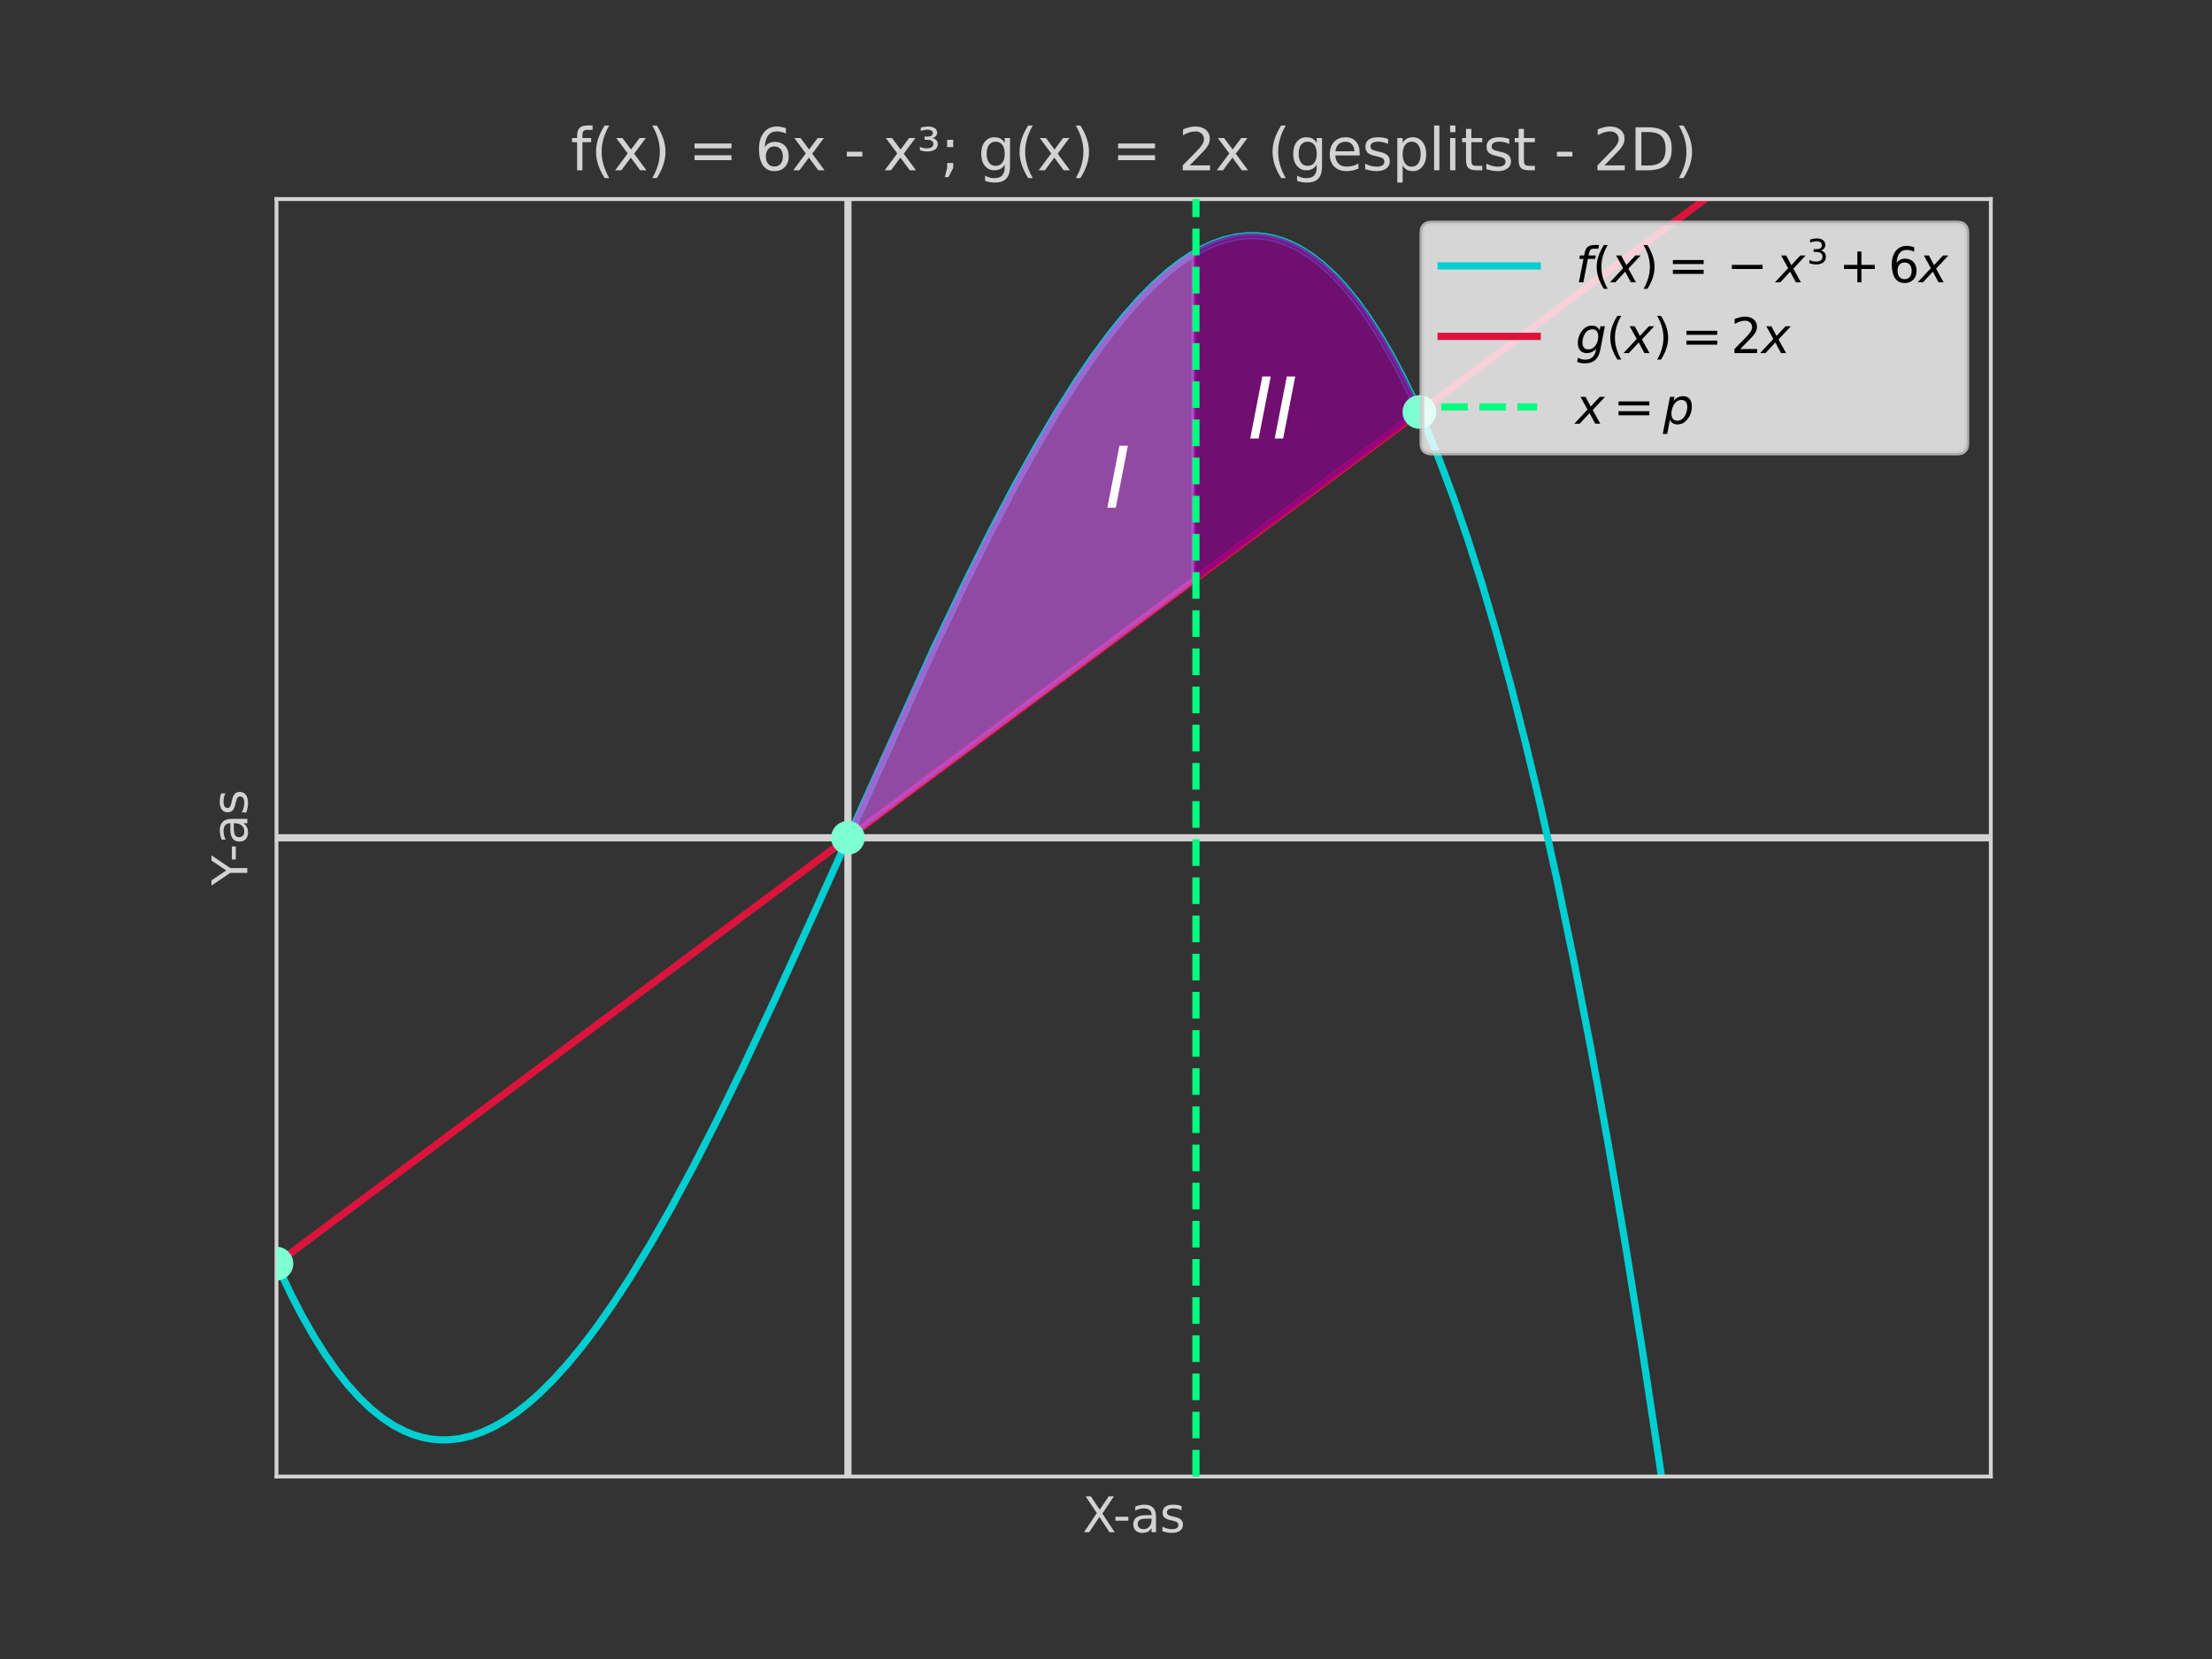 <?xml version="1.0" encoding="utf-8" standalone="no"?>
<!DOCTYPE svg PUBLIC "-//W3C//DTD SVG 1.1//EN"
  "http://www.w3.org/Graphics/SVG/1.1/DTD/svg11.dtd">
<svg xmlns:xlink="http://www.w3.org/1999/xlink" width="460.8pt" height="345.6pt" viewBox="0 0 460.8 345.6" xmlns="http://www.w3.org/2000/svg" version="1.1">
 <rect x="0" y="0" width="460.8" height="345.6" fill="#333333" stroke="none"/>
 <defs>
  <style type="text/css">*{stroke-linejoin: round; stroke-linecap: butt}</style>
 </defs>
 <g id="figure_1">
  <g id="patch_1">
   <path d="M 0 345.6 
L 460.8 345.6 
L 460.8 0 
L 0 0 
L 0 345.6 
z
" style="fill: none"/>
  </g>
  <g id="axes_1">
   <g id="patch_2">
    <path d="M 57.6 307.584 
L 414.72 307.584 
L 414.72 41.472 
L 57.6 41.472 
L 57.6 307.584 
z
" style="fill: none"/>
   </g>
   <g id="LineCollection_1">
    <path d="M 57.6 174.528 
L 414.72 174.528 
" clip-path="url(#p63c32fa345)" style="fill: none; stroke: #d3d3d3; stroke-width: 1.5"/>
   </g>
   <g id="LineCollection_2">
    <path d="M 176.64 307.584 
L 176.64 41.472 
" clip-path="url(#p63c32fa345)" style="fill: none; stroke: #d3d3d3; stroke-width: 1.5"/>
   </g>
   <g id="matplotlib.axis_1">
    <g id="text_1">
     <!-- X-as -->
     <g style="fill: #d3d3d3" transform="translate(225.512 319.182) scale(0.1 -0.1)">
      <defs>
       <path id="DejaVuSans-58" d="M 403 4666 
L 1081 4666 
L 2241 2931 
L 3406 4666 
L 4084 4666 
L 2584 2425 
L 4184 0 
L 3506 0 
L 2194 1984 
L 872 0 
L 191 0 
L 1856 2491 
L 403 4666 
z
" transform="scale(0.016)"/>
       <path id="DejaVuSans-2d" d="M 313 2009 
L 1997 2009 
L 1997 1497 
L 313 1497 
L 313 2009 
z
" transform="scale(0.016)"/>
       <path id="DejaVuSans-61" d="M 2194 1759 
Q 1497 1759 1228 1600 
Q 959 1441 959 1056 
Q 959 750 1161 570 
Q 1363 391 1709 391 
Q 2188 391 2477 730 
Q 2766 1069 2766 1631 
L 2766 1759 
L 2194 1759 
z
M 3341 1997 
L 3341 0 
L 2766 0 
L 2766 531 
Q 2569 213 2275 61 
Q 1981 -91 1556 -91 
Q 1019 -91 701 211 
Q 384 513 384 1019 
Q 384 1609 779 1909 
Q 1175 2209 1959 2209 
L 2766 2209 
L 2766 2266 
Q 2766 2663 2505 2880 
Q 2244 3097 1772 3097 
Q 1472 3097 1187 3025 
Q 903 2953 641 2809 
L 641 3341 
Q 956 3463 1253 3523 
Q 1550 3584 1831 3584 
Q 2591 3584 2966 3190 
Q 3341 2797 3341 1997 
z
" transform="scale(0.016)"/>
       <path id="DejaVuSans-73" d="M 2834 3397 
L 2834 2853 
Q 2591 2978 2328 3040 
Q 2066 3103 1784 3103 
Q 1356 3103 1142 2972 
Q 928 2841 928 2578 
Q 928 2378 1081 2264 
Q 1234 2150 1697 2047 
L 1894 2003 
Q 2506 1872 2764 1633 
Q 3022 1394 3022 966 
Q 3022 478 2636 193 
Q 2250 -91 1575 -91 
Q 1294 -91 989 -36 
Q 684 19 347 128 
L 347 722 
Q 666 556 975 473 
Q 1284 391 1588 391 
Q 1994 391 2212 530 
Q 2431 669 2431 922 
Q 2431 1156 2273 1281 
Q 2116 1406 1581 1522 
L 1381 1569 
Q 847 1681 609 1914 
Q 372 2147 372 2553 
Q 372 3047 722 3315 
Q 1072 3584 1716 3584 
Q 2034 3584 2315 3537 
Q 2597 3491 2834 3397 
z
" transform="scale(0.016)"/>
      </defs>
      <use xlink:href="#DejaVuSans-58"/>
      <use xlink:href="#DejaVuSans-2d" x="63.506"/>
      <use xlink:href="#DejaVuSans-61" x="99.59"/>
      <use xlink:href="#DejaVuSans-73" x="160.869"/>
     </g>
    </g>
   </g>
   <g id="matplotlib.axis_2">
    <g id="text_2">
     <!-- Y-as -->
     <g style="fill: #d3d3d3" transform="translate(51.52 184.461) rotate(-90) scale(0.1 -0.1)">
      <defs>
       <path id="DejaVuSans-59" d="M -13 4666 
L 666 4666 
L 1959 2747 
L 3244 4666 
L 3922 4666 
L 2272 2222 
L 2272 0 
L 1638 0 
L 1638 2222 
L -13 4666 
z
" transform="scale(0.016)"/>
      </defs>
      <use xlink:href="#DejaVuSans-59"/>
      <use xlink:href="#DejaVuSans-2d" x="49.209"/>
      <use xlink:href="#DejaVuSans-61" x="85.293"/>
      <use xlink:href="#DejaVuSans-73" x="146.572"/>
     </g>
    </g>
   </g>
   <g id="line2d_1">
    <path d="M 57.6 263.232 
L 60.576 269.555 
L 62.957 274.145 
L 65.338 278.329 
L 67.718 282.115 
L 70.099 285.511 
L 72.48 288.526 
L 74.861 291.169 
L 77.242 293.448 
L 79.622 295.371 
L 82.003 296.947 
L 84.384 298.184 
L 86.17 298.895 
L 87.955 299.424 
L 89.741 299.775 
L 91.526 299.951 
L 93.312 299.955 
L 95.693 299.701 
L 98.074 299.158 
L 100.454 298.333 
L 102.835 297.236 
L 105.216 295.875 
L 107.597 294.259 
L 109.978 292.395 
L 112.358 290.293 
L 115.334 287.343 
L 118.31 284.051 
L 121.286 280.433 
L 124.262 276.505 
L 127.834 271.407 
L 131.405 265.916 
L 135.571 259.052 
L 139.738 251.738 
L 144.499 242.886 
L 149.261 233.575 
L 154.618 222.635 
L 161.165 208.733 
L 169.498 190.456 
L 194.496 135.21 
L 201.043 121.503 
L 206.4 110.772 
L 211.162 101.682 
L 215.923 93.087 
L 220.09 86.024 
L 224.256 79.437 
L 227.827 74.205 
L 231.398 69.385 
L 234.374 65.703 
L 237.35 62.344 
L 240.326 59.325 
L 243.302 56.661 
L 245.683 54.797 
L 248.064 53.181 
L 250.445 51.82 
L 252.826 50.723 
L 255.206 49.898 
L 257.587 49.355 
L 259.968 49.101 
L 261.754 49.105 
L 263.539 49.281 
L 265.325 49.632 
L 267.11 50.161 
L 268.896 50.872 
L 270.682 51.769 
L 273.062 53.259 
L 275.443 55.095 
L 277.824 57.283 
L 280.205 59.834 
L 282.586 62.755 
L 284.966 66.056 
L 287.347 69.743 
L 289.728 73.827 
L 292.109 78.315 
L 294.49 83.216 
L 296.87 88.539 
L 299.846 95.798 
L 302.822 103.745 
L 305.798 112.398 
L 308.774 121.772 
L 311.75 131.885 
L 314.726 142.754 
L 317.702 154.393 
L 320.678 166.822 
L 324.25 182.799 
L 327.821 199.965 
L 331.392 218.348 
L 334.963 237.976 
L 338.534 258.878 
L 342.106 281.083 
L 345.677 304.619 
L 349.248 329.516 
L 351.59 346.6 
L 351.59 346.6 
" clip-path="url(#p63c32fa345)" style="fill: none; stroke: #00ced1; stroke-width: 1.5; stroke-linecap: square"/>
   </g>
   <g id="line2d_2">
    <path d="M 57.6 263.232 
L 412.197 -1 
L 412.197 -1 
" clip-path="url(#p63c32fa345)" style="fill: none; stroke: #dc143c; stroke-width: 1.5; stroke-linecap: square"/>
   </g>
   <g id="patch_3">
    <path d="M 57.6 307.584 
L 57.6 41.472 
" style="fill: none; stroke: #d3d3d3; stroke-width: 0.8; stroke-linejoin: miter; stroke-linecap: square"/>
   </g>
   <g id="patch_4">
    <path d="M 414.72 307.584 
L 414.72 41.472 
" style="fill: none; stroke: #d3d3d3; stroke-width: 0.8; stroke-linejoin: miter; stroke-linecap: square"/>
   </g>
   <g id="patch_5">
    <path d="M 57.6 307.584 
L 414.72 307.584 
" style="fill: none; stroke: #d3d3d3; stroke-width: 0.8; stroke-linejoin: miter; stroke-linecap: square"/>
   </g>
   <g id="patch_6">
    <path d="M 57.6 41.472 
L 414.72 41.472 
" style="fill: none; stroke: #d3d3d3; stroke-width: 0.8; stroke-linejoin: miter; stroke-linecap: square"/>
   </g>
   <g id="PolyCollection_1">
    <defs>
     <path id="m868a4e21b1" d="M 176.64 -171.072 
L 176.64 -171.072 
L 177.235 -172.403 
L 177.83 -173.733 
L 178.426 -175.063 
L 179.021 -176.393 
L 179.616 -177.722 
L 180.211 -179.051 
L 180.806 -180.378 
L 181.402 -181.705 
L 181.997 -183.031 
L 182.592 -184.355 
L 183.187 -185.679 
L 183.782 -187 
L 184.378 -188.321 
L 184.973 -189.639 
L 185.568 -190.956 
L 186.163 -192.27 
L 186.758 -193.583 
L 187.354 -194.893 
L 187.949 -196.201 
L 188.544 -197.506 
L 189.139 -198.808 
L 189.734 -200.108 
L 190.33 -201.405 
L 190.925 -202.699 
L 191.52 -203.989 
L 192.115 -205.277 
L 192.71 -206.561 
L 193.306 -207.841 
L 193.901 -209.117 
L 194.496 -210.39 
L 195.091 -211.659 
L 195.686 -212.923 
L 196.282 -214.184 
L 196.877 -215.439 
L 197.472 -216.691 
L 198.067 -217.938 
L 198.662 -219.179 
L 199.258 -220.416 
L 199.853 -221.648 
L 200.448 -222.875 
L 201.043 -224.097 
L 201.638 -225.313 
L 202.234 -226.523 
L 202.829 -227.728 
L 203.424 -228.926 
L 204.019 -230.119 
L 204.614 -231.306 
L 205.21 -232.486 
L 205.805 -233.66 
L 206.4 -234.828 
L 206.995 -235.989 
L 207.59 -237.143 
L 208.186 -238.29 
L 208.781 -239.43 
L 209.376 -240.563 
L 209.971 -241.689 
L 210.566 -242.807 
L 211.162 -243.918 
L 211.757 -245.021 
L 212.352 -246.116 
L 212.947 -247.203 
L 213.542 -248.282 
L 214.138 -249.352 
L 214.733 -250.415 
L 215.328 -251.468 
L 215.923 -252.513 
L 216.518 -253.55 
L 217.114 -254.577 
L 217.709 -255.596 
L 218.304 -256.605 
L 218.899 -257.605 
L 219.494 -258.595 
L 220.09 -259.576 
L 220.685 -260.547 
L 221.28 -261.509 
L 221.875 -262.46 
L 222.47 -263.401 
L 223.066 -264.332 
L 223.661 -265.253 
L 224.256 -266.163 
L 224.851 -267.062 
L 225.446 -267.951 
L 226.042 -268.829 
L 226.637 -269.695 
L 227.232 -270.551 
L 227.827 -271.395 
L 228.422 -272.228 
L 229.018 -273.049 
L 229.613 -273.858 
L 230.208 -274.656 
L 230.803 -275.442 
L 231.398 -276.215 
L 231.994 -276.977 
L 232.589 -277.726 
L 233.184 -278.462 
L 233.779 -279.186 
L 234.374 -279.897 
L 234.97 -280.595 
L 235.565 -281.28 
L 236.16 -281.952 
L 236.755 -282.611 
L 237.35 -283.256 
L 237.946 -283.887 
L 238.541 -284.505 
L 239.136 -285.109 
L 239.731 -285.699 
L 240.326 -286.275 
L 240.922 -286.837 
L 241.517 -287.384 
L 242.112 -287.917 
L 242.707 -288.436 
L 243.302 -288.939 
L 243.898 -289.428 
L 244.493 -289.901 
L 245.088 -290.359 
L 245.683 -290.803 
L 246.278 -291.23 
L 246.874 -291.642 
L 247.469 -292.039 
L 248.064 -292.419 
L 248.659 -292.784 
L 248.659 -224.738 
L 248.659 -224.738 
L 248.064 -224.294 
L 247.469 -223.851 
L 246.874 -223.407 
L 246.278 -222.964 
L 245.683 -222.52 
L 245.088 -222.077 
L 244.493 -221.633 
L 243.898 -221.19 
L 243.302 -220.746 
L 242.707 -220.303 
L 242.112 -219.859 
L 241.517 -219.416 
L 240.922 -218.972 
L 240.326 -218.529 
L 239.731 -218.085 
L 239.136 -217.642 
L 238.541 -217.198 
L 237.946 -216.755 
L 237.35 -216.311 
L 236.755 -215.868 
L 236.16 -215.424 
L 235.565 -214.98 
L 234.97 -214.537 
L 234.374 -214.093 
L 233.779 -213.65 
L 233.184 -213.206 
L 232.589 -212.763 
L 231.994 -212.319 
L 231.398 -211.876 
L 230.803 -211.432 
L 230.208 -210.989 
L 229.613 -210.545 
L 229.018 -210.102 
L 228.422 -209.658 
L 227.827 -209.215 
L 227.232 -208.771 
L 226.637 -208.328 
L 226.042 -207.884 
L 225.446 -207.441 
L 224.851 -206.997 
L 224.256 -206.554 
L 223.661 -206.11 
L 223.066 -205.667 
L 222.47 -205.223 
L 221.875 -204.78 
L 221.28 -204.336 
L 220.685 -203.892 
L 220.09 -203.449 
L 219.494 -203.005 
L 218.899 -202.562 
L 218.304 -202.118 
L 217.709 -201.675 
L 217.114 -201.231 
L 216.518 -200.788 
L 215.923 -200.344 
L 215.328 -199.901 
L 214.733 -199.457 
L 214.138 -199.014 
L 213.542 -198.57 
L 212.947 -198.127 
L 212.352 -197.683 
L 211.757 -197.24 
L 211.162 -196.796 
L 210.566 -196.353 
L 209.971 -195.909 
L 209.376 -195.466 
L 208.781 -195.022 
L 208.186 -194.579 
L 207.59 -194.135 
L 206.995 -193.692 
L 206.4 -193.248 
L 205.805 -192.804 
L 205.21 -192.361 
L 204.614 -191.917 
L 204.019 -191.474 
L 203.424 -191.03 
L 202.829 -190.587 
L 202.234 -190.143 
L 201.638 -189.7 
L 201.043 -189.256 
L 200.448 -188.813 
L 199.853 -188.369 
L 199.258 -187.926 
L 198.662 -187.482 
L 198.067 -187.039 
L 197.472 -186.595 
L 196.877 -186.152 
L 196.282 -185.708 
L 195.686 -185.265 
L 195.091 -184.821 
L 194.496 -184.378 
L 193.901 -183.934 
L 193.306 -183.491 
L 192.71 -183.047 
L 192.115 -182.604 
L 191.52 -182.16 
L 190.925 -181.716 
L 190.33 -181.273 
L 189.734 -180.829 
L 189.139 -180.386 
L 188.544 -179.942 
L 187.949 -179.499 
L 187.354 -179.055 
L 186.758 -178.612 
L 186.163 -178.168 
L 185.568 -177.725 
L 184.973 -177.281 
L 184.378 -176.838 
L 183.782 -176.394 
L 183.187 -175.951 
L 182.592 -175.507 
L 181.997 -175.064 
L 181.402 -174.62 
L 180.806 -174.177 
L 180.211 -173.733 
L 179.616 -173.29 
L 179.021 -172.846 
L 178.426 -172.403 
L 177.83 -171.959 
L 177.235 -171.516 
L 176.64 -171.072 
z
" style="stroke: #ba55d3; stroke-opacity: 0.7"/>
    </defs>
    <g clip-path="url(#p63c32fa345)">
     <use xlink:href="#m868a4e21b1" x="0" y="345.6" style="fill: #ba55d3; fill-opacity: 0.7; stroke: #ba55d3; stroke-opacity: 0.7"/>
    </g>
   </g>
   <g id="PolyCollection_2">
    <defs>
     <path id="ma4f833b0fb" d="M 249.254 -225.181 
L 249.254 -293.132 
L 249.85 -293.464 
L 250.445 -293.78 
L 251.04 -294.079 
L 251.635 -294.362 
L 252.23 -294.628 
L 252.826 -294.877 
L 253.421 -295.109 
L 254.016 -295.324 
L 254.611 -295.522 
L 255.206 -295.702 
L 255.802 -295.864 
L 256.397 -296.009 
L 256.992 -296.136 
L 257.587 -296.245 
L 258.182 -296.336 
L 258.778 -296.409 
L 259.373 -296.464 
L 259.968 -296.499 
L 260.563 -296.517 
L 261.158 -296.515 
L 261.754 -296.495 
L 262.349 -296.455 
L 262.944 -296.397 
L 263.539 -296.319 
L 264.134 -296.222 
L 264.73 -296.105 
L 265.325 -295.968 
L 265.92 -295.812 
L 266.515 -295.636 
L 267.11 -295.439 
L 267.706 -295.223 
L 268.301 -294.986 
L 268.896 -294.728 
L 269.491 -294.45 
L 270.086 -294.151 
L 270.682 -293.831 
L 271.277 -293.491 
L 271.872 -293.129 
L 272.467 -292.745 
L 273.062 -292.341 
L 273.658 -291.915 
L 274.253 -291.467 
L 274.848 -290.997 
L 275.443 -290.505 
L 276.038 -289.992 
L 276.634 -289.456 
L 277.229 -288.897 
L 277.824 -288.317 
L 278.419 -287.713 
L 279.014 -287.087 
L 279.61 -286.438 
L 280.205 -285.766 
L 280.8 -285.07 
L 281.395 -284.352 
L 281.99 -283.61 
L 282.586 -282.845 
L 283.181 -282.055 
L 283.776 -281.242 
L 284.371 -280.405 
L 284.966 -279.544 
L 285.562 -278.659 
L 286.157 -277.75 
L 286.752 -276.815 
L 287.347 -275.857 
L 287.942 -274.873 
L 288.538 -273.865 
L 289.133 -272.832 
L 289.728 -271.773 
L 290.323 -270.689 
L 290.918 -269.58 
L 291.514 -268.446 
L 292.109 -267.285 
L 292.704 -266.099 
L 293.299 -264.887 
L 293.894 -263.649 
L 294.49 -262.384 
L 295.085 -261.093 
L 295.085 -259.332 
L 295.085 -259.332 
L 294.49 -258.889 
L 293.894 -258.445 
L 293.299 -258.002 
L 292.704 -257.558 
L 292.109 -257.115 
L 291.514 -256.671 
L 290.918 -256.228 
L 290.323 -255.784 
L 289.728 -255.341 
L 289.133 -254.897 
L 288.538 -254.454 
L 287.942 -254.01 
L 287.347 -253.567 
L 286.752 -253.123 
L 286.157 -252.68 
L 285.562 -252.236 
L 284.966 -251.793 
L 284.371 -251.349 
L 283.776 -250.906 
L 283.181 -250.462 
L 282.586 -250.019 
L 281.99 -249.575 
L 281.395 -249.132 
L 280.8 -248.688 
L 280.205 -248.244 
L 279.61 -247.801 
L 279.014 -247.357 
L 278.419 -246.914 
L 277.824 -246.47 
L 277.229 -246.027 
L 276.634 -245.583 
L 276.038 -245.14 
L 275.443 -244.696 
L 274.848 -244.253 
L 274.253 -243.809 
L 273.658 -243.366 
L 273.062 -242.922 
L 272.467 -242.479 
L 271.872 -242.035 
L 271.277 -241.592 
L 270.682 -241.148 
L 270.086 -240.705 
L 269.491 -240.261 
L 268.896 -239.818 
L 268.301 -239.374 
L 267.706 -238.931 
L 267.11 -238.487 
L 266.515 -238.044 
L 265.92 -237.6 
L 265.325 -237.156 
L 264.73 -236.713 
L 264.134 -236.269 
L 263.539 -235.826 
L 262.944 -235.382 
L 262.349 -234.939 
L 261.754 -234.495 
L 261.158 -234.052 
L 260.563 -233.608 
L 259.968 -233.165 
L 259.373 -232.721 
L 258.778 -232.278 
L 258.182 -231.834 
L 257.587 -231.391 
L 256.992 -230.947 
L 256.397 -230.504 
L 255.802 -230.06 
L 255.206 -229.617 
L 254.611 -229.173 
L 254.016 -228.73 
L 253.421 -228.286 
L 252.826 -227.843 
L 252.23 -227.399 
L 251.635 -226.956 
L 251.04 -226.512 
L 250.445 -226.068 
L 249.85 -225.625 
L 249.254 -225.181 
z
" style="stroke: #8b008b; stroke-opacity: 0.7"/>
    </defs>
    <g clip-path="url(#p63c32fa345)">
     <use xlink:href="#ma4f833b0fb" x="0" y="345.6" style="fill: #8b008b; fill-opacity: 0.7; stroke: #8b008b; stroke-opacity: 0.7"/>
    </g>
   </g>
   <g id="text_3">
    <!-- f(x) = 6x - x³; g(x) = 2x (gesplitst - 2D) -->
    <g style="fill: #d3d3d3" transform="translate(118.884 35.472) scale(0.12 -0.12)">
     <defs>
      <path id="DejaVuSans-66" d="M 2375 4863 
L 2375 4384 
L 1825 4384 
Q 1516 4384 1395 4259 
Q 1275 4134 1275 3809 
L 1275 3500 
L 2222 3500 
L 2222 3053 
L 1275 3053 
L 1275 0 
L 697 0 
L 697 3053 
L 147 3053 
L 147 3500 
L 697 3500 
L 697 3744 
Q 697 4328 969 4595 
Q 1241 4863 1831 4863 
L 2375 4863 
z
" transform="scale(0.016)"/>
      <path id="DejaVuSans-28" d="M 1984 4856 
Q 1566 4138 1362 3434 
Q 1159 2731 1159 2009 
Q 1159 1288 1364 580 
Q 1569 -128 1984 -844 
L 1484 -844 
Q 1016 -109 783 600 
Q 550 1309 550 2009 
Q 550 2706 781 3412 
Q 1013 4119 1484 4856 
L 1984 4856 
z
" transform="scale(0.016)"/>
      <path id="DejaVuSans-78" d="M 3513 3500 
L 2247 1797 
L 3578 0 
L 2900 0 
L 1881 1375 
L 863 0 
L 184 0 
L 1544 1831 
L 300 3500 
L 978 3500 
L 1906 2253 
L 2834 3500 
L 3513 3500 
z
" transform="scale(0.016)"/>
      <path id="DejaVuSans-29" d="M 513 4856 
L 1013 4856 
Q 1481 4119 1714 3412 
Q 1947 2706 1947 2009 
Q 1947 1309 1714 600 
Q 1481 -109 1013 -844 
L 513 -844 
Q 928 -128 1133 580 
Q 1338 1288 1338 2009 
Q 1338 2731 1133 3434 
Q 928 4138 513 4856 
z
" transform="scale(0.016)"/>
      <path id="DejaVuSans-20" transform="scale(0.016)"/>
      <path id="DejaVuSans-3d" d="M 678 2906 
L 4684 2906 
L 4684 2381 
L 678 2381 
L 678 2906 
z
M 678 1631 
L 4684 1631 
L 4684 1100 
L 678 1100 
L 678 1631 
z
" transform="scale(0.016)"/>
      <path id="DejaVuSans-36" d="M 2113 2584 
Q 1688 2584 1439 2293 
Q 1191 2003 1191 1497 
Q 1191 994 1439 701 
Q 1688 409 2113 409 
Q 2538 409 2786 701 
Q 3034 994 3034 1497 
Q 3034 2003 2786 2293 
Q 2538 2584 2113 2584 
z
M 3366 4563 
L 3366 3988 
Q 3128 4100 2886 4159 
Q 2644 4219 2406 4219 
Q 1781 4219 1451 3797 
Q 1122 3375 1075 2522 
Q 1259 2794 1537 2939 
Q 1816 3084 2150 3084 
Q 2853 3084 3261 2657 
Q 3669 2231 3669 1497 
Q 3669 778 3244 343 
Q 2819 -91 2113 -91 
Q 1303 -91 875 529 
Q 447 1150 447 2328 
Q 447 3434 972 4092 
Q 1497 4750 2381 4750 
Q 2619 4750 2861 4703 
Q 3103 4656 3366 4563 
z
" transform="scale(0.016)"/>
      <path id="DejaVuSans-b3" d="M 1638 3500 
Q 1925 3444 2083 3273 
Q 2241 3103 2241 2847 
Q 2241 2459 1944 2250 
Q 1647 2041 1094 2041 
Q 916 2041 720 2073 
Q 525 2106 306 2169 
L 306 2547 
Q 469 2463 655 2422 
Q 841 2381 1050 2381 
Q 1391 2381 1578 2504 
Q 1766 2628 1766 2847 
Q 1766 3078 1592 3197 
Q 1419 3316 1081 3316 
L 813 3316 
L 813 3653 
L 1106 3653 
Q 1400 3653 1551 3751 
Q 1703 3850 1703 4038 
Q 1703 4219 1547 4314 
Q 1391 4409 1094 4409 
Q 969 4409 809 4381 
Q 650 4353 397 4281 
L 397 4641 
Q 625 4694 825 4722 
Q 1025 4750 1197 4750 
Q 1647 4750 1911 4565 
Q 2175 4381 2175 4072 
Q 2175 3856 2034 3706 
Q 1894 3556 1638 3500 
z
" transform="scale(0.016)"/>
      <path id="DejaVuSans-3b" d="M 750 3309 
L 1409 3309 
L 1409 2516 
L 750 2516 
L 750 3309 
z
M 750 794 
L 1409 794 
L 1409 256 
L 897 -744 
L 494 -744 
L 750 256 
L 750 794 
z
" transform="scale(0.016)"/>
      <path id="DejaVuSans-67" d="M 2906 1791 
Q 2906 2416 2648 2759 
Q 2391 3103 1925 3103 
Q 1463 3103 1205 2759 
Q 947 2416 947 1791 
Q 947 1169 1205 825 
Q 1463 481 1925 481 
Q 2391 481 2648 825 
Q 2906 1169 2906 1791 
z
M 3481 434 
Q 3481 -459 3084 -895 
Q 2688 -1331 1869 -1331 
Q 1566 -1331 1297 -1286 
Q 1028 -1241 775 -1147 
L 775 -588 
Q 1028 -725 1275 -790 
Q 1522 -856 1778 -856 
Q 2344 -856 2625 -561 
Q 2906 -266 2906 331 
L 2906 616 
Q 2728 306 2450 153 
Q 2172 0 1784 0 
Q 1141 0 747 490 
Q 353 981 353 1791 
Q 353 2603 747 3093 
Q 1141 3584 1784 3584 
Q 2172 3584 2450 3431 
Q 2728 3278 2906 2969 
L 2906 3500 
L 3481 3500 
L 3481 434 
z
" transform="scale(0.016)"/>
      <path id="DejaVuSans-32" d="M 1228 531 
L 3431 531 
L 3431 0 
L 469 0 
L 469 531 
Q 828 903 1448 1529 
Q 2069 2156 2228 2338 
Q 2531 2678 2651 2914 
Q 2772 3150 2772 3378 
Q 2772 3750 2511 3984 
Q 2250 4219 1831 4219 
Q 1534 4219 1204 4116 
Q 875 4013 500 3803 
L 500 4441 
Q 881 4594 1212 4672 
Q 1544 4750 1819 4750 
Q 2544 4750 2975 4387 
Q 3406 4025 3406 3419 
Q 3406 3131 3298 2873 
Q 3191 2616 2906 2266 
Q 2828 2175 2409 1742 
Q 1991 1309 1228 531 
z
" transform="scale(0.016)"/>
      <path id="DejaVuSans-65" d="M 3597 1894 
L 3597 1613 
L 953 1613 
Q 991 1019 1311 708 
Q 1631 397 2203 397 
Q 2534 397 2845 478 
Q 3156 559 3463 722 
L 3463 178 
Q 3153 47 2828 -22 
Q 2503 -91 2169 -91 
Q 1331 -91 842 396 
Q 353 884 353 1716 
Q 353 2575 817 3079 
Q 1281 3584 2069 3584 
Q 2775 3584 3186 3129 
Q 3597 2675 3597 1894 
z
M 3022 2063 
Q 3016 2534 2758 2815 
Q 2500 3097 2075 3097 
Q 1594 3097 1305 2825 
Q 1016 2553 972 2059 
L 3022 2063 
z
" transform="scale(0.016)"/>
      <path id="DejaVuSans-70" d="M 1159 525 
L 1159 -1331 
L 581 -1331 
L 581 3500 
L 1159 3500 
L 1159 2969 
Q 1341 3281 1617 3432 
Q 1894 3584 2278 3584 
Q 2916 3584 3314 3078 
Q 3713 2572 3713 1747 
Q 3713 922 3314 415 
Q 2916 -91 2278 -91 
Q 1894 -91 1617 61 
Q 1341 213 1159 525 
z
M 3116 1747 
Q 3116 2381 2855 2742 
Q 2594 3103 2138 3103 
Q 1681 3103 1420 2742 
Q 1159 2381 1159 1747 
Q 1159 1113 1420 752 
Q 1681 391 2138 391 
Q 2594 391 2855 752 
Q 3116 1113 3116 1747 
z
" transform="scale(0.016)"/>
      <path id="DejaVuSans-6c" d="M 603 4863 
L 1178 4863 
L 1178 0 
L 603 0 
L 603 4863 
z
" transform="scale(0.016)"/>
      <path id="DejaVuSans-69" d="M 603 3500 
L 1178 3500 
L 1178 0 
L 603 0 
L 603 3500 
z
M 603 4863 
L 1178 4863 
L 1178 4134 
L 603 4134 
L 603 4863 
z
" transform="scale(0.016)"/>
      <path id="DejaVuSans-74" d="M 1172 4494 
L 1172 3500 
L 2356 3500 
L 2356 3053 
L 1172 3053 
L 1172 1153 
Q 1172 725 1289 603 
Q 1406 481 1766 481 
L 2356 481 
L 2356 0 
L 1766 0 
Q 1100 0 847 248 
Q 594 497 594 1153 
L 594 3053 
L 172 3053 
L 172 3500 
L 594 3500 
L 594 4494 
L 1172 4494 
z
" transform="scale(0.016)"/>
      <path id="DejaVuSans-44" d="M 1259 4147 
L 1259 519 
L 2022 519 
Q 2988 519 3436 956 
Q 3884 1394 3884 2338 
Q 3884 3275 3436 3711 
Q 2988 4147 2022 4147 
L 1259 4147 
z
M 628 4666 
L 1925 4666 
Q 3281 4666 3915 4102 
Q 4550 3538 4550 2338 
Q 4550 1131 3912 565 
Q 3275 0 1925 0 
L 628 0 
L 628 4666 
z
" transform="scale(0.016)"/>
     </defs>
     <use xlink:href="#DejaVuSans-66"/>
     <use xlink:href="#DejaVuSans-28" x="35.205"/>
     <use xlink:href="#DejaVuSans-78" x="74.219"/>
     <use xlink:href="#DejaVuSans-29" x="133.398"/>
     <use xlink:href="#DejaVuSans-20" x="172.412"/>
     <use xlink:href="#DejaVuSans-3d" x="204.199"/>
     <use xlink:href="#DejaVuSans-20" x="287.988"/>
     <use xlink:href="#DejaVuSans-36" x="319.775"/>
     <use xlink:href="#DejaVuSans-78" x="383.398"/>
     <use xlink:href="#DejaVuSans-20" x="442.578"/>
     <use xlink:href="#DejaVuSans-2d" x="474.365"/>
     <use xlink:href="#DejaVuSans-20" x="510.449"/>
     <use xlink:href="#DejaVuSans-78" x="542.236"/>
     <use xlink:href="#DejaVuSans-b3" x="601.416"/>
     <use xlink:href="#DejaVuSans-3b" x="641.504"/>
     <use xlink:href="#DejaVuSans-20" x="675.195"/>
     <use xlink:href="#DejaVuSans-67" x="706.982"/>
     <use xlink:href="#DejaVuSans-28" x="770.459"/>
     <use xlink:href="#DejaVuSans-78" x="809.473"/>
     <use xlink:href="#DejaVuSans-29" x="868.652"/>
     <use xlink:href="#DejaVuSans-20" x="907.666"/>
     <use xlink:href="#DejaVuSans-3d" x="939.453"/>
     <use xlink:href="#DejaVuSans-20" x="1023.242"/>
     <use xlink:href="#DejaVuSans-32" x="1055.029"/>
     <use xlink:href="#DejaVuSans-78" x="1118.652"/>
     <use xlink:href="#DejaVuSans-20" x="1177.832"/>
     <use xlink:href="#DejaVuSans-28" x="1209.619"/>
     <use xlink:href="#DejaVuSans-67" x="1248.633"/>
     <use xlink:href="#DejaVuSans-65" x="1312.109"/>
     <use xlink:href="#DejaVuSans-73" x="1373.633"/>
     <use xlink:href="#DejaVuSans-70" x="1425.732"/>
     <use xlink:href="#DejaVuSans-6c" x="1489.209"/>
     <use xlink:href="#DejaVuSans-69" x="1516.992"/>
     <use xlink:href="#DejaVuSans-74" x="1544.775"/>
     <use xlink:href="#DejaVuSans-73" x="1583.984"/>
     <use xlink:href="#DejaVuSans-74" x="1636.084"/>
     <use xlink:href="#DejaVuSans-20" x="1675.293"/>
     <use xlink:href="#DejaVuSans-2d" x="1707.08"/>
     <use xlink:href="#DejaVuSans-20" x="1743.164"/>
     <use xlink:href="#DejaVuSans-32" x="1774.951"/>
     <use xlink:href="#DejaVuSans-44" x="1838.574"/>
     <use xlink:href="#DejaVuSans-29" x="1915.576"/>
    </g>
   </g>
   <g id="LineCollection_3">
    <path d="M 249.135 307.584 
L 249.135 41.472 
" clip-path="url(#p63c32fa345)" style="fill: none; stroke-dasharray: 5.55,2.4; stroke-dashoffset: 0; stroke: #00ff7f; stroke-width: 1.5"/>
   </g>
   <g id="text_4">
    <!-- $I$ -->
    <g style="fill: #ffffff" transform="translate(230.208 105.782) scale(0.173 -0.173)">
     <defs>
      <path id="DejaVuSans-Oblique-49" d="M 1081 4666 
L 1716 4666 
L 806 0 
L 172 0 
L 1081 4666 
z
" transform="scale(0.016)"/>
     </defs>
     <use xlink:href="#DejaVuSans-Oblique-49" transform="translate(0 0.094)"/>
    </g>
   </g>
   <g id="text_5">
    <!-- $II$ -->
    <g style="fill: #ffffff" transform="translate(259.968 91.368) scale(0.173 -0.173)">
     <use xlink:href="#DejaVuSans-Oblique-49" transform="translate(0 0.094)"/>
     <use xlink:href="#DejaVuSans-Oblique-49" transform="translate(29.492 0.094)"/>
    </g>
   </g>
   <g id="PathCollection_1">
    <defs>
     <path id="m58bd0d7374" d="M 0 3 
C 0.796 3 1.559 2.684 2.121 2.121 
C 2.684 1.559 3 0.796 3 0 
C 3 -0.796 2.684 -1.559 2.121 -2.121 
C 1.559 -2.684 0.796 -3 0 -3 
C -0.796 -3 -1.559 -2.684 -2.121 -2.121 
C -2.684 -1.559 -3 -0.796 -3 0 
C -3 0.796 -2.684 1.559 -2.121 2.121 
C -1.559 2.684 -0.796 3 0 3 
z
" style="stroke: #7fffd4"/>
    </defs>
    <g clip-path="url(#p63c32fa345)">
     <use xlink:href="#m58bd0d7374" x="57.6" y="263.232" style="fill: #7fffd4; stroke: #7fffd4"/>
     <use xlink:href="#m58bd0d7374" x="176.64" y="174.528" style="fill: #7fffd4; stroke: #7fffd4"/>
     <use xlink:href="#m58bd0d7374" x="295.68" y="85.824" style="fill: #7fffd4; stroke: #7fffd4"/>
    </g>
   </g>
   <g id="legend_1">
    <g id="patch_7">
     <path d="M 298.22 94.37 
L 407.72 94.37 
Q 409.72 94.37 409.72 92.37 
L 409.72 48.472 
Q 409.72 46.472 407.72 46.472 
L 298.22 46.472 
Q 296.22 46.472 296.22 48.472 
L 296.22 92.37 
Q 296.22 94.37 298.22 94.37 
z
" style="fill: #ffffff; opacity: 0.8; stroke: #cccccc; stroke-linejoin: miter"/>
    </g>
    <g id="line2d_3">
     <path d="M 300.22 55.392 
L 310.22 55.392 
L 320.22 55.392 
" style="fill: none; stroke: #00ced1; stroke-width: 1.5; stroke-linecap: square"/>
    </g>
    <g id="text_6">
     <!-- $f(x) = - x^{3} + 6 x$ -->
     <g transform="translate(328.22 58.892) scale(0.1 -0.1)">
      <defs>
       <path id="DejaVuSans-Oblique-66" d="M 3059 4863 
L 2969 4384 
L 2419 4384 
Q 2106 4384 1964 4261 
Q 1822 4138 1753 3809 
L 1691 3500 
L 2638 3500 
L 2553 3053 
L 1606 3053 
L 1013 0 
L 434 0 
L 1031 3053 
L 481 3053 
L 563 3500 
L 1113 3500 
L 1159 3744 
Q 1278 4363 1576 4613 
Q 1875 4863 2516 4863 
L 3059 4863 
z
" transform="scale(0.016)"/>
       <path id="DejaVuSans-Oblique-78" d="M 3841 3500 
L 2234 1784 
L 3219 0 
L 2559 0 
L 1819 1388 
L 531 0 
L -166 0 
L 1556 1844 
L 641 3500 
L 1300 3500 
L 1972 2234 
L 3144 3500 
L 3841 3500 
z
" transform="scale(0.016)"/>
       <path id="DejaVuSans-2212" d="M 678 2272 
L 4684 2272 
L 4684 1741 
L 678 1741 
L 678 2272 
z
" transform="scale(0.016)"/>
       <path id="DejaVuSans-33" d="M 2597 2516 
Q 3050 2419 3304 2112 
Q 3559 1806 3559 1356 
Q 3559 666 3084 287 
Q 2609 -91 1734 -91 
Q 1441 -91 1130 -33 
Q 819 25 488 141 
L 488 750 
Q 750 597 1062 519 
Q 1375 441 1716 441 
Q 2309 441 2620 675 
Q 2931 909 2931 1356 
Q 2931 1769 2642 2001 
Q 2353 2234 1838 2234 
L 1294 2234 
L 1294 2753 
L 1863 2753 
Q 2328 2753 2575 2939 
Q 2822 3125 2822 3475 
Q 2822 3834 2567 4026 
Q 2313 4219 1838 4219 
Q 1578 4219 1281 4162 
Q 984 4106 628 3988 
L 628 4550 
Q 988 4650 1302 4700 
Q 1616 4750 1894 4750 
Q 2613 4750 3031 4423 
Q 3450 4097 3450 3541 
Q 3450 3153 3228 2886 
Q 3006 2619 2597 2516 
z
" transform="scale(0.016)"/>
       <path id="DejaVuSans-2b" d="M 2944 4013 
L 2944 2272 
L 4684 2272 
L 4684 1741 
L 2944 1741 
L 2944 0 
L 2419 0 
L 2419 1741 
L 678 1741 
L 678 2272 
L 2419 2272 
L 2419 4013 
L 2944 4013 
z
" transform="scale(0.016)"/>
      </defs>
      <use xlink:href="#DejaVuSans-Oblique-66" transform="translate(0 0.766)"/>
      <use xlink:href="#DejaVuSans-28" transform="translate(35.205 0.766)"/>
      <use xlink:href="#DejaVuSans-Oblique-78" transform="translate(74.219 0.766)"/>
      <use xlink:href="#DejaVuSans-29" transform="translate(133.398 0.766)"/>
      <use xlink:href="#DejaVuSans-3d" transform="translate(191.895 0.766)"/>
      <use xlink:href="#DejaVuSans-2212" transform="translate(314.648 0.766)"/>
      <use xlink:href="#DejaVuSans-Oblique-78" transform="translate(417.92 0.766)"/>
      <use xlink:href="#DejaVuSans-33" transform="translate(481.566 39.047) scale(0.7)"/>
      <use xlink:href="#DejaVuSans-2b" transform="translate(548.319 0.766)"/>
      <use xlink:href="#DejaVuSans-36" transform="translate(651.59 0.766)"/>
      <use xlink:href="#DejaVuSans-Oblique-78" transform="translate(715.213 0.766)"/>
     </g>
    </g>
    <g id="line2d_4">
     <path d="M 300.22 70.072 
L 310.22 70.072 
L 320.22 70.072 
" style="fill: none; stroke: #dc143c; stroke-width: 1.5; stroke-linecap: square"/>
    </g>
    <g id="text_7">
     <!-- $g(x) = 2 x$ -->
     <g transform="translate(328.22 73.572) scale(0.1 -0.1)">
      <defs>
       <path id="DejaVuSans-Oblique-67" d="M 3816 3500 
L 3219 434 
Q 3047 -456 2561 -893 
Q 2075 -1331 1253 -1331 
Q 950 -1331 690 -1286 
Q 431 -1241 206 -1147 
L 313 -588 
Q 525 -725 762 -790 
Q 1000 -856 1269 -856 
Q 1816 -856 2167 -557 
Q 2519 -259 2631 300 
L 2681 563 
Q 2441 288 2122 144 
Q 1803 0 1434 0 
Q 903 0 598 351 
Q 294 703 294 1319 
Q 294 1803 478 2267 
Q 663 2731 997 3091 
Q 1219 3328 1514 3456 
Q 1809 3584 2131 3584 
Q 2484 3584 2746 3420 
Q 3009 3256 3138 2956 
L 3238 3500 
L 3816 3500 
z
M 2950 2216 
Q 2950 2641 2750 2872 
Q 2550 3103 2181 3103 
Q 1953 3103 1747 3012 
Q 1541 2922 1394 2759 
Q 1156 2491 1023 2127 
Q 891 1763 891 1375 
Q 891 944 1092 712 
Q 1294 481 1672 481 
Q 2219 481 2584 976 
Q 2950 1472 2950 2216 
z
" transform="scale(0.016)"/>
      </defs>
      <use xlink:href="#DejaVuSans-Oblique-67" transform="translate(0 0.125)"/>
      <use xlink:href="#DejaVuSans-28" transform="translate(63.477 0.125)"/>
      <use xlink:href="#DejaVuSans-Oblique-78" transform="translate(102.49 0.125)"/>
      <use xlink:href="#DejaVuSans-29" transform="translate(161.67 0.125)"/>
      <use xlink:href="#DejaVuSans-3d" transform="translate(220.166 0.125)"/>
      <use xlink:href="#DejaVuSans-32" transform="translate(323.438 0.125)"/>
      <use xlink:href="#DejaVuSans-Oblique-78" transform="translate(387.061 0.125)"/>
     </g>
    </g>
    <g id="line2d_5">
     <path d="M 300.22 84.77 
L 320.22 84.77 
" style="fill: none; stroke-dasharray: 5.55,2.4; stroke-dashoffset: 0; stroke: #00ff7f; stroke-width: 1.5"/>
    </g>
    <g id="text_8">
     <!-- $x=p$ -->
     <g transform="translate(328.22 88.27) scale(0.1 -0.1)">
      <defs>
       <path id="DejaVuSans-Oblique-70" d="M 3175 2156 
Q 3175 2616 2975 2859 
Q 2775 3103 2400 3103 
Q 2144 3103 1911 2972 
Q 1678 2841 1497 2591 
Q 1319 2344 1212 1994 
Q 1106 1644 1106 1300 
Q 1106 863 1306 627 
Q 1506 391 1875 391 
Q 2147 391 2380 519 
Q 2613 647 2778 891 
Q 2956 1147 3065 1494 
Q 3175 1841 3175 2156 
z
M 1394 2969 
Q 1625 3272 1939 3428 
Q 2253 3584 2638 3584 
Q 3175 3584 3472 3232 
Q 3769 2881 3769 2247 
Q 3769 1728 3584 1258 
Q 3400 788 3053 416 
Q 2822 169 2531 39 
Q 2241 -91 1919 -91 
Q 1547 -91 1294 64 
Q 1041 219 916 525 
L 556 -1331 
L -19 -1331 
L 922 3500 
L 1497 3500 
L 1394 2969 
z
" transform="scale(0.016)"/>
      </defs>
      <use xlink:href="#DejaVuSans-Oblique-78"/>
      <use xlink:href="#DejaVuSans-3d" transform="translate(78.662 0)"/>
      <use xlink:href="#DejaVuSans-Oblique-70" transform="translate(181.934 0)"/>
     </g>
    </g>
   </g>
  </g>
 </g>
 <defs>
  <clipPath id="p63c32fa345">
   <rect x="57.6" y="41.472" width="357.12" height="266.112"/>
  </clipPath>
 </defs>
</svg>
